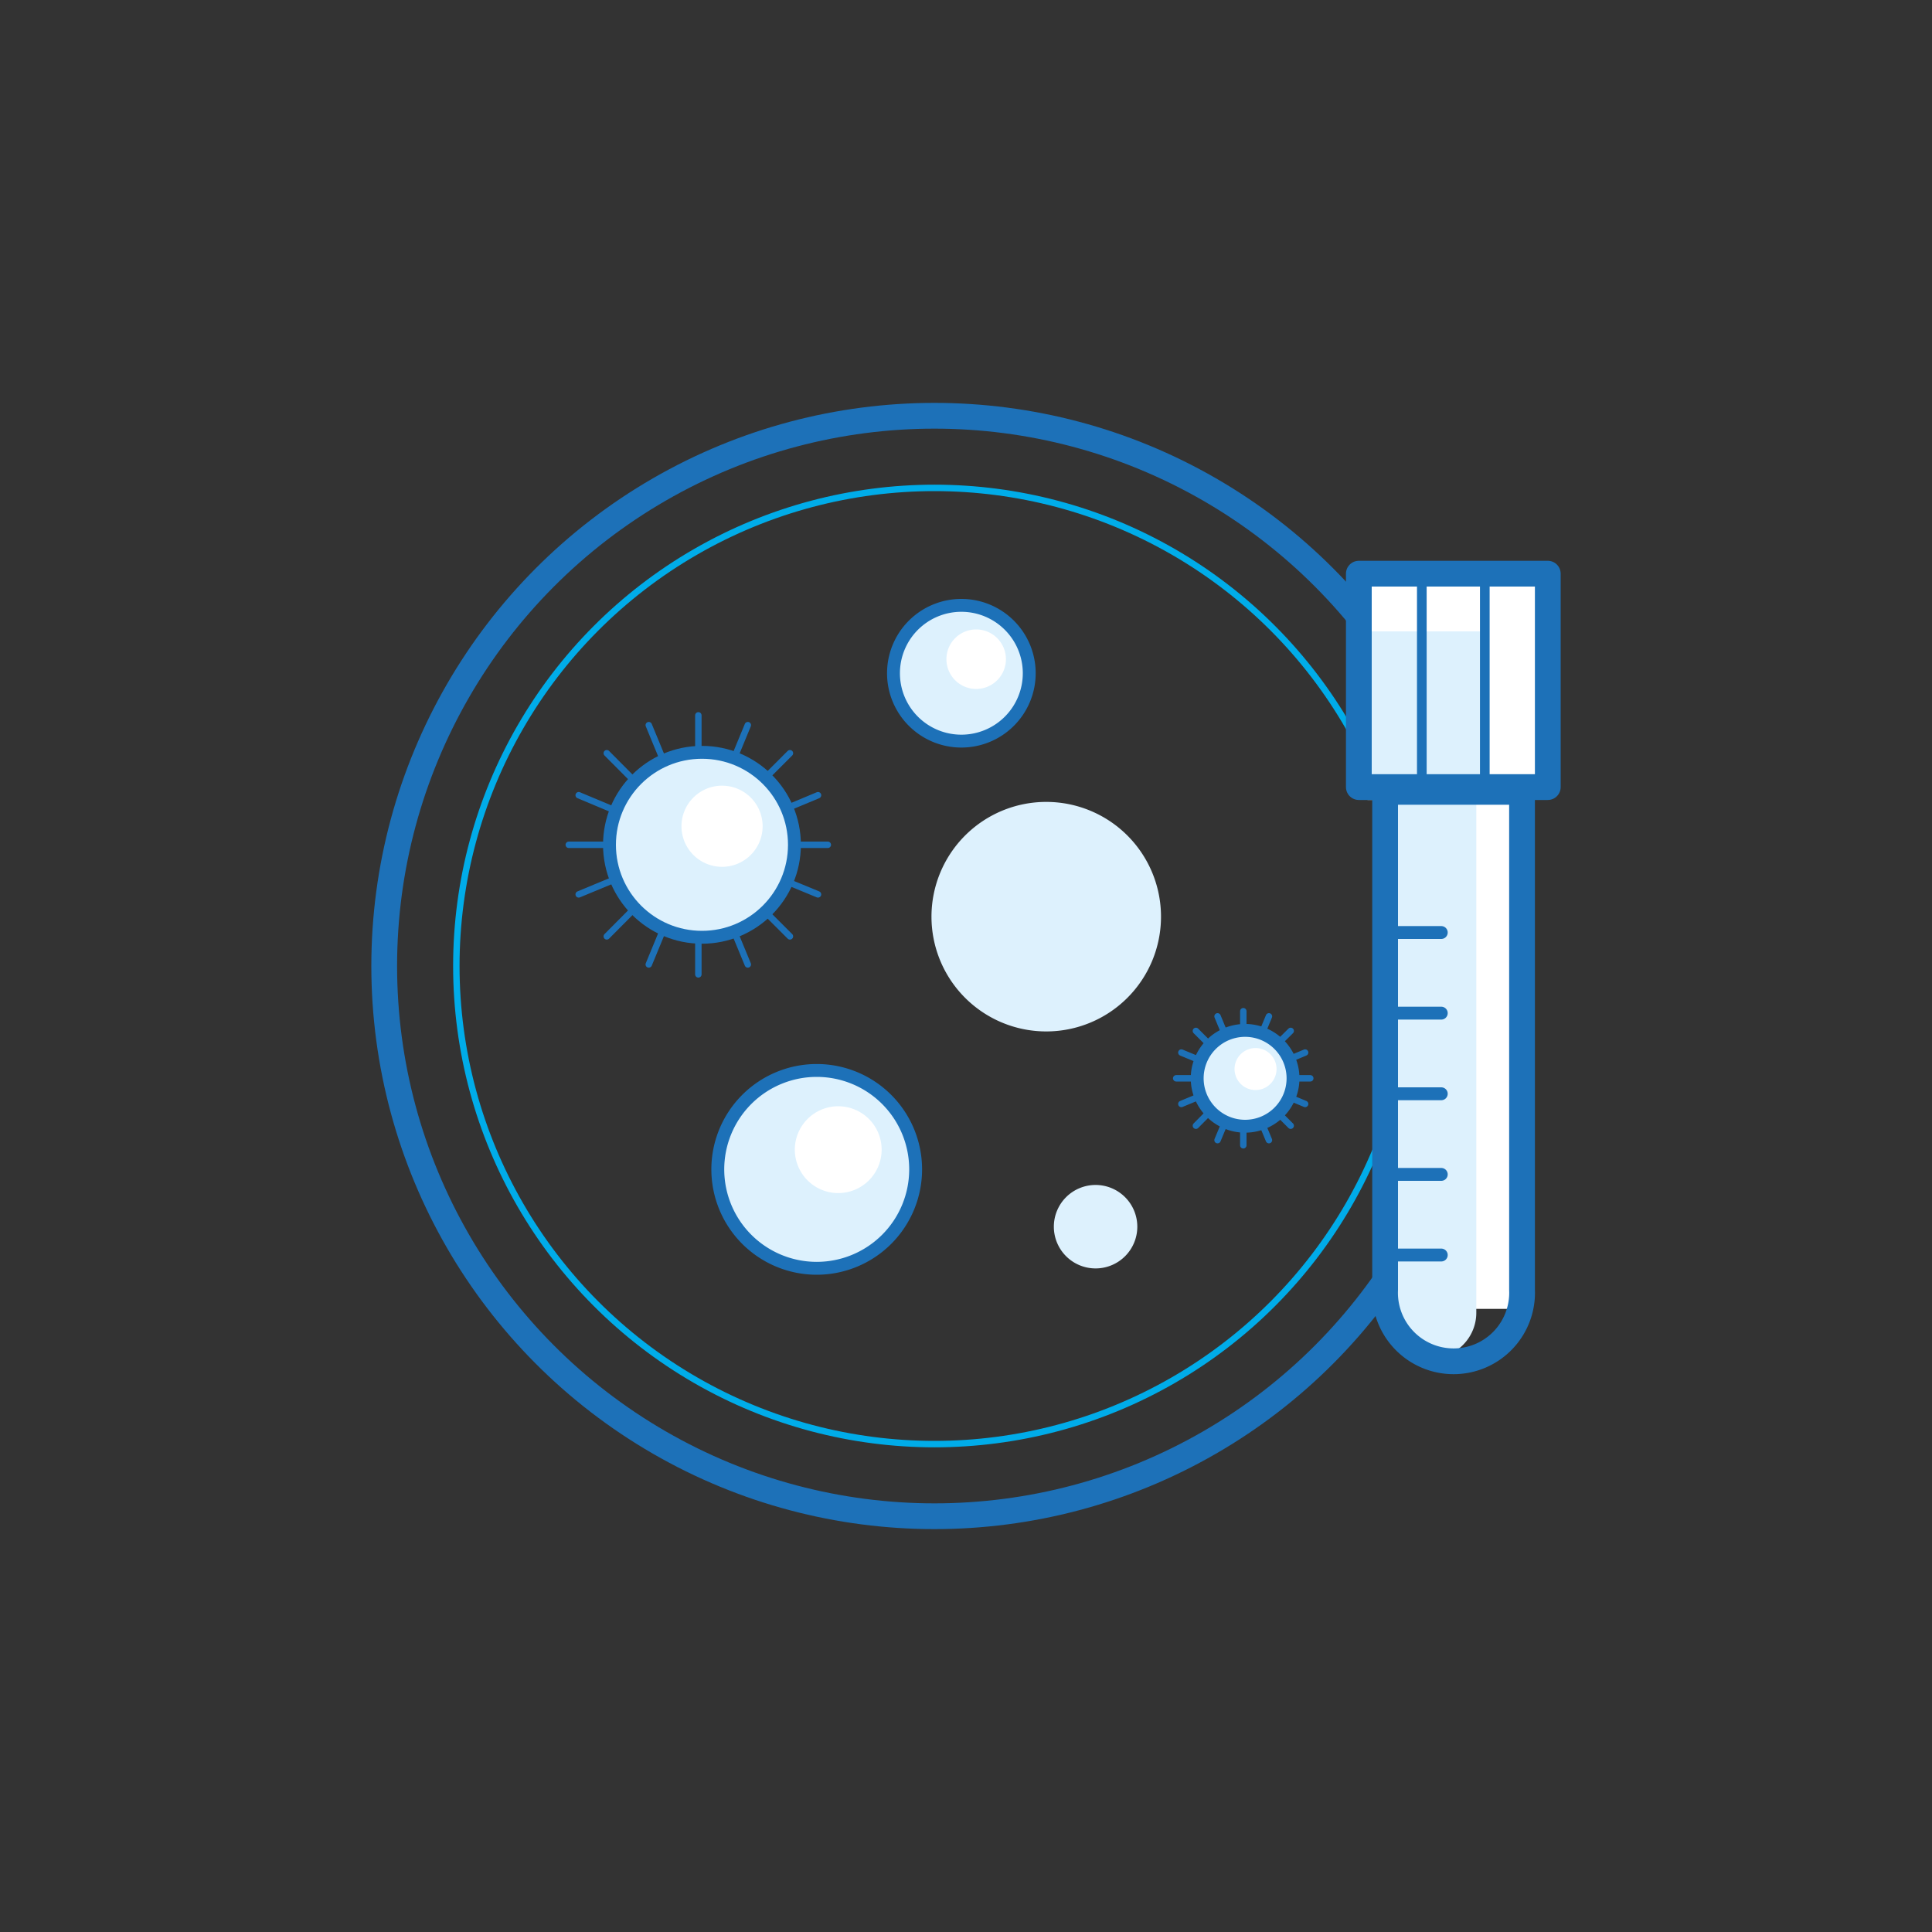<svg id="Слой_1" data-name="Слой 1" xmlns="http://www.w3.org/2000/svg" xmlns:xlink="http://www.w3.org/1999/xlink" viewBox="0 0 150 150"><rect x="0" y="0" width="150" height="150" fill="#333333" stroke="none"/><defs><style>.cls-1,.cls-3,.cls-4,.cls-7,.cls-8,.cls-9{fill:none;}.cls-2{clip-path:url(#clip-path);}.cls-3,.cls-7,.cls-8,.cls-9{stroke:#1d71b8;}.cls-3,.cls-4,.cls-7,.cls-8,.cls-9{stroke-linecap:round;stroke-linejoin:round;}.cls-3{stroke-width:2px;}.cls-4{stroke:#00ace9;}.cls-4,.cls-8{stroke-width:0.5px;}.cls-5{fill:#ddf1fd;}.cls-6{fill:#fff;}.cls-9{stroke-width:0.75px;}</style><clipPath id="clip-path"><rect class="cls-1" x="28.83" y="31.28" width="92.34" height="87.43"/></clipPath></defs><title>ico_6</title><g class="cls-2"><circle class="cls-3" cx="72.55" cy="75" r="42.72"/><circle class="cls-4" cx="72.55" cy="75" r="37.12"/><path class="cls-5" d="M71.09,90.79a7.68,7.68,0,1,1-7.68-7.68,7.68,7.68,0,0,1,7.68,7.68"/><path class="cls-6" d="M68.45,89.26a3.37,3.37,0,1,1-3.37-3.37,3.37,3.37,0,0,1,3.37,3.37"/><path class="cls-7" d="M71.09,90.79a7.68,7.68,0,1,1-7.68-7.68A7.68,7.68,0,0,1,71.09,90.79Z"/><path class="cls-5" d="M79.91,52.23A5.27,5.27,0,1,1,74.64,47a5.27,5.27,0,0,1,5.27,5.26"/><path class="cls-6" d="M78.1,51.18a2.31,2.31,0,1,1-2.31-2.31,2.31,2.31,0,0,1,2.31,2.31"/><path class="cls-7" d="M79.91,52.23A5.27,5.27,0,1,1,74.64,47,5.27,5.27,0,0,1,79.91,52.23Z"/><path class="cls-5" d="M90.14,71.16a8.91,8.91,0,1,1-8.91-8.9,8.91,8.91,0,0,1,8.91,8.9"/><path class="cls-5" d="M88.3,95.18A3.24,3.24,0,1,1,85.06,92a3.24,3.24,0,0,1,3.24,3.23"/><path class="cls-5" d="M61.67,65.59a7.18,7.18,0,1,1-7.17-7.17,7.17,7.17,0,0,1,7.17,7.17"/><path class="cls-6" d="M59.21,64.16A3.15,3.15,0,1,1,56.06,61a3.15,3.15,0,0,1,3.15,3.14"/><circle class="cls-7" cx="54.5" cy="65.59" r="7.18"/><line class="cls-8" x1="54.22" y1="58.21" x2="54.22" y2="55.54"/><line class="cls-8" x1="54.22" y1="75.65" x2="54.22" y2="72.98"/><line class="cls-8" x1="46.83" y1="65.59" x2="44.16" y2="65.59"/><line class="cls-8" x1="64.27" y1="65.59" x2="61.6" y2="65.59"/><line class="cls-8" x1="48.99" y1="60.37" x2="47.11" y2="58.48"/><line class="cls-8" x1="61.33" y1="72.7" x2="59.44" y2="70.81"/><line class="cls-8" x1="48.99" y1="70.81" x2="47.11" y2="72.7"/><line class="cls-8" x1="61.33" y1="58.48" x2="59.44" y2="60.37"/><line class="cls-8" x1="51.39" y1="58.77" x2="50.37" y2="56.3"/><line class="cls-8" x1="58.06" y1="74.88" x2="57.04" y2="72.41"/><line class="cls-8" x1="47.39" y1="68.42" x2="44.93" y2="69.44"/><line class="cls-8" x1="63.51" y1="61.74" x2="61.04" y2="62.77"/><line class="cls-8" x1="47.39" y1="62.77" x2="44.93" y2="61.74"/><line class="cls-8" x1="63.51" y1="69.44" x2="61.04" y2="68.42"/><line class="cls-8" x1="51.39" y1="72.41" x2="50.37" y2="74.88"/><line class="cls-8" x1="58.06" y1="56.3" x2="57.04" y2="58.77"/><path class="cls-5" d="M100.39,83.72A3.72,3.72,0,1,1,96.67,80a3.72,3.72,0,0,1,3.72,3.72"/><path class="cls-6" d="M99.11,83a1.63,1.63,0,1,1-1.63-1.63A1.63,1.63,0,0,1,99.11,83"/><path class="cls-7" d="M100.39,83.72A3.72,3.72,0,1,1,96.67,80,3.72,3.72,0,0,1,100.39,83.72Z"/><line class="cls-8" x1="96.53" y1="79.89" x2="96.53" y2="78.51"/><line class="cls-8" x1="96.53" y1="88.92" x2="96.53" y2="87.54"/><line class="cls-8" x1="92.71" y1="83.72" x2="91.32" y2="83.72"/><line class="cls-8" x1="101.73" y1="83.72" x2="100.35" y2="83.72"/><line class="cls-8" x1="93.82" y1="81.01" x2="92.85" y2="80.04"/><line class="cls-8" x1="100.21" y1="87.4" x2="99.23" y2="86.42"/><line class="cls-8" x1="93.82" y1="86.42" x2="92.85" y2="87.4"/><line class="cls-8" x1="100.21" y1="80.04" x2="99.23" y2="81.01"/><line class="cls-8" x1="95.06" y1="80.19" x2="94.53" y2="78.91"/><line class="cls-8" x1="98.52" y1="88.52" x2="97.99" y2="87.25"/><line class="cls-8" x1="93" y1="85.18" x2="91.72" y2="85.71"/><line class="cls-8" x1="101.33" y1="81.72" x2="100.06" y2="82.25"/><line class="cls-8" x1="93" y1="82.25" x2="91.72" y2="81.72"/><line class="cls-8" x1="101.33" y1="85.71" x2="100.06" y2="85.18"/><line class="cls-8" x1="95.06" y1="87.25" x2="94.53" y2="88.52"/><line class="cls-8" x1="98.52" y1="78.91" x2="97.99" y2="80.19"/><rect class="cls-6" x="106.17" y="44.54" width="14" height="16.57"/><rect class="cls-6" x="107.6" y="61.11" width="10.34" height="40.51"/><rect class="cls-5" x="106.17" y="49.02" width="9.11" height="13.09"/><path class="cls-5" d="M107.54,61.11c0,15.15,0,15.24,0,15.33v25.48a3.54,3.54,0,1,0,7.08,0V76.44c0-.09,0-.18,0-15.33Z"/><line class="cls-7" x1="111.9" y1="72.4" x2="107.35" y2="72.4"/><line class="cls-7" x1="111.9" y1="84.92" x2="107.35" y2="84.92"/><line class="cls-7" x1="111.9" y1="78.66" x2="107.35" y2="78.66"/><line class="cls-7" x1="111.9" y1="91.18" x2="107.35" y2="91.18"/><line class="cls-7" x1="111.9" y1="97.44" x2="107.35" y2="97.44"/><path class="cls-3" d="M107.54,61.48c0,.14,0,.27,0,.41v38.25a5.32,5.32,0,1,0,10.63,0V61.89c0-.14,0-.27,0-.41Z"/><rect class="cls-3" x="105.5" y="44.54" width="14.67" height="16.57"/><line class="cls-9" x1="110.39" y1="44.54" x2="110.39" y2="61.11"/><line class="cls-9" x1="115.28" y1="44.54" x2="115.28" y2="61.11"/></g></svg>